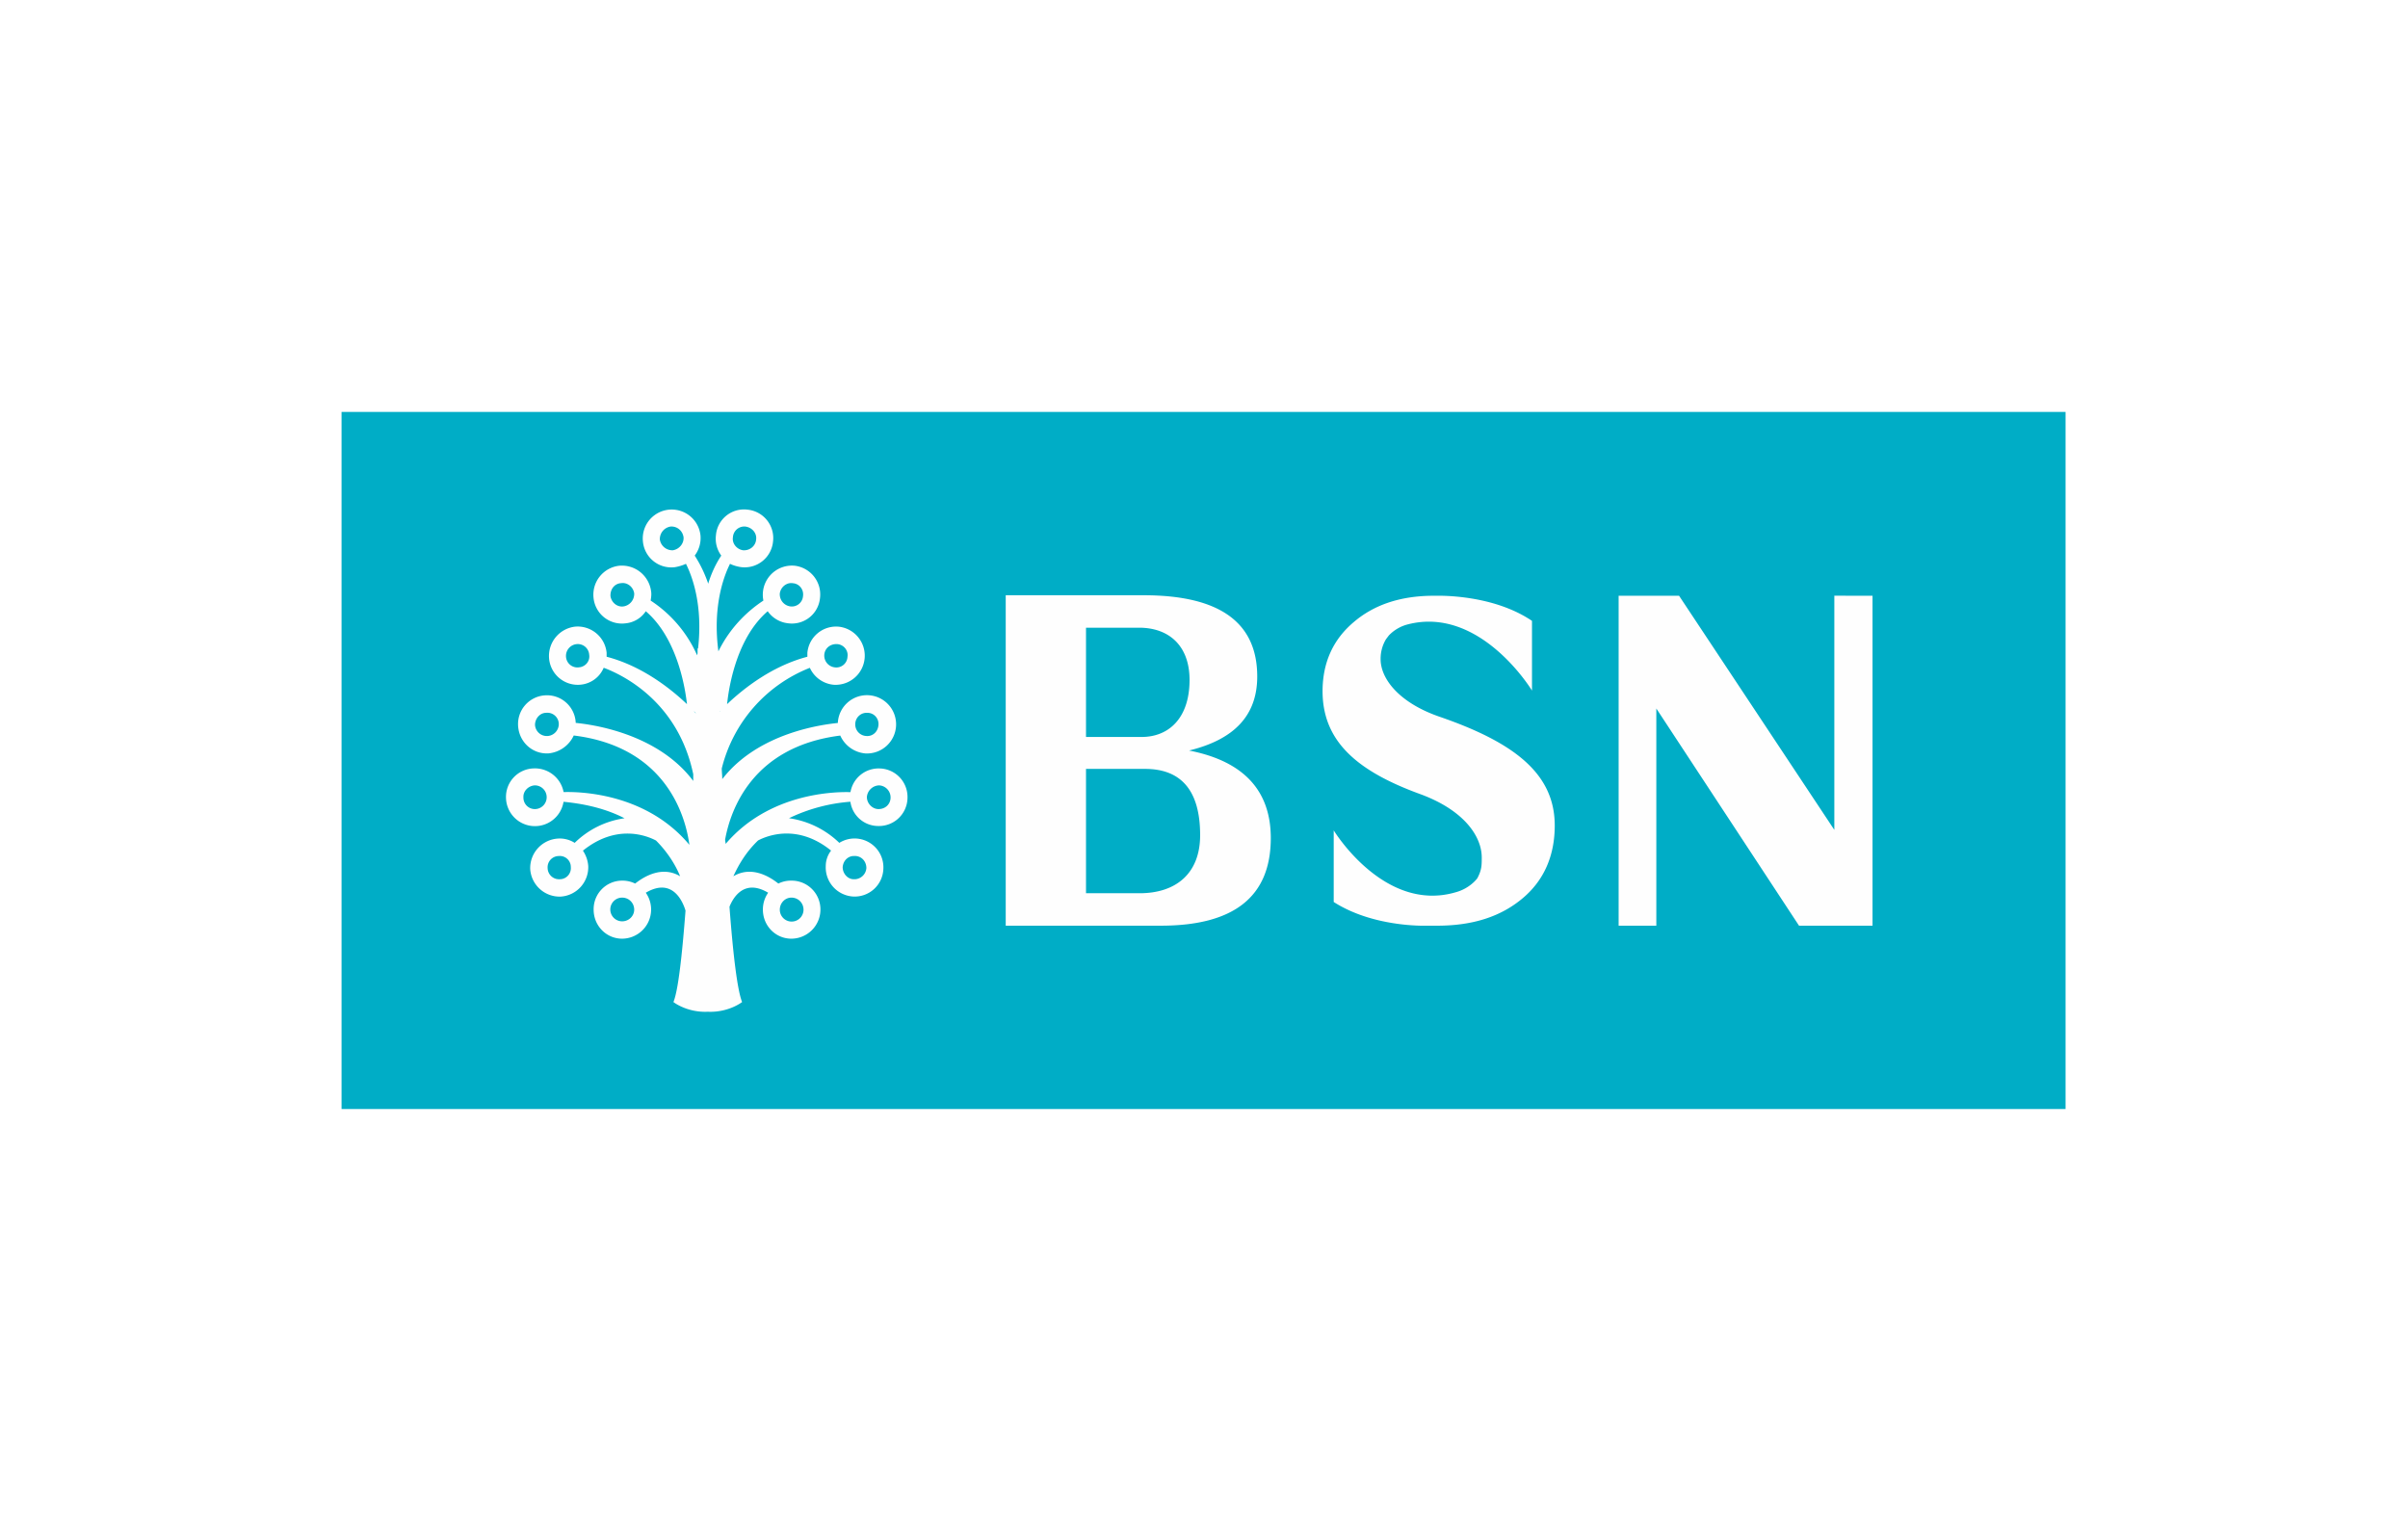 <svg xmlns="http://www.w3.org/2000/svg" width="38" height="24" fill="none" aria-labelledby="pi-bsn" role="img" viewBox="0 0 38 24"><title id="pi-bsn">BSN Bank</title><path fill="#fff" d="M0 0h38v24H0z"/><path fill="#00ADC6" d="M5.39 17.5h27.206v-11H5.39z"/><path fill="#FEFEFE" d="M18.764 11.843c.718-.175 1.076-.557 1.076-1.168q0-1.281-1.786-1.282h-2.183v5.214h2.443q1.74.002 1.74-1.382c0-.748-.427-1.214-1.29-1.382m-1.626-1.938h.84c.458 0 .794.274.794.824 0 .603-.328.9-.756.9h-.878V9.906Zm.847 4.19h-.847v-1.962h.931c.58 0 .87.352.87 1.046 0 .611-.389.916-.954.916m4.71-2.793c-.626-.222-.908-.596-.908-.901a.6.6 0 0 1 .084-.313l.046-.061a.63.63 0 0 1 .305-.176c1.145-.29 1.954 1.046 1.954 1.046v-1.1c-.473-.32-1.084-.388-1.412-.396h-.183q-.744.012-1.214.412-.494.414-.496 1.092c0 .801.557 1.267 1.542 1.626.687.252.97.664.97 1 0 .122 0 .198-.07.328 0 0-.114.16-.343.221-1.13.329-1.923-.977-1.923-.977v1.13c.465.298 1.045.366 1.366.374h.267c.565 0 1.008-.145 1.351-.435.336-.283.504-.672.504-1.145 0-.817-.634-1.313-1.84-1.725M29.039 9.4h-.092v3.695l-2.45-3.694h-.954v5.206h.595V11.18l2.252 3.427h1.16V9.401zM13.42 12.653a.444.444 0 0 0 .436.381.45.45 0 0 0 .465-.443.45.45 0 0 0-.442-.465.45.45 0 0 0-.458.374c-.237-.008-1.283.008-1.97.817 0-.023-.008-.046-.008-.069.084-.466.428-1.466 1.817-1.641a.48.48 0 0 0 .397.282.46.46 0 1 0-.435-.488v.007c-.221.023-1.252.145-1.824.886 0-.061-.008-.115-.008-.168a2.3 2.3 0 0 1 1.39-1.588.46.46 0 0 0 .373.267.46.46 0 0 0 .084-.916.455.455 0 0 0-.496.412v.062c-.55.145-.992.488-1.267.748.015-.138.107-1.008.641-1.466a.45.45 0 0 0 .32.19.445.445 0 0 0 .505-.396.457.457 0 0 0-.397-.512.46.46 0 0 0-.496.55c-.199.13-.504.382-.71.801-.092-.694.076-1.167.183-1.381a.6.6 0 0 0 .183.053.45.45 0 0 0 .496-.404.45.45 0 0 0-.404-.504.444.444 0 0 0-.497.404.45.45 0 0 0 .084.321c-.091.138-.16.29-.206.443a2 2 0 0 0-.213-.443.46.46 0 0 0 .091-.32.456.456 0 1 0-.908.1.45.45 0 0 0 .504.403.7.7 0 0 0 .175-.053c.107.214.267.664.191 1.336h-.008v.053c0 .015 0 .03-.007.054a2 2 0 0 0-.733-.863c.007-.046.015-.1.007-.145a.465.465 0 0 0-.503-.405.46.46 0 0 0-.405.512.45.45 0 0 0 .504.397.43.43 0 0 0 .32-.191c.535.458.634 1.328.65 1.466-.275-.26-.718-.604-1.268-.748V10.3a.46.46 0 0 0-.496-.412.466.466 0 0 0-.412.504.455.455 0 0 0 .496.412.44.44 0 0 0 .366-.267c.268.1 1.168.511 1.413 1.68v.106c-.573-.763-1.626-.893-1.855-.916V11.4a.454.454 0 0 0-.481-.428.454.454 0 0 0-.428.481c.016.26.23.45.481.435a.49.49 0 0 0 .397-.282c1.489.183 1.771 1.32 1.825 1.725-.688-.825-1.749-.84-1.985-.832a.46.46 0 0 0-.466-.374.45.45 0 0 0-.443.466.457.457 0 0 0 .908.061c.398.038.71.13.963.26a1.4 1.4 0 0 0-.787.388.44.44 0 0 0-.26-.068.467.467 0 0 0-.442.48.465.465 0 0 0 .481.436.465.465 0 0 0 .435-.481.5.5 0 0 0-.084-.244c.52-.42.992-.245 1.153-.16.19.19.313.396.381.564-.282-.168-.564 0-.71.115a.45.45 0 0 0-.205-.046.45.45 0 0 0-.45.458c0 .252.198.458.45.458a.46.46 0 0 0 .373-.725c.428-.252.588.152.627.282-.054.702-.115 1.26-.191 1.443 0 0 .213.168.542.153.328.015.542-.153.542-.153-.077-.19-.145-.779-.199-1.504.061-.153.237-.443.61-.221a.46.46 0 0 0-.083.267c0 .252.198.458.45.458a.46.46 0 0 0 .458-.458.454.454 0 0 0-.458-.458.45.45 0 0 0-.206.046c-.145-.115-.427-.283-.71-.115.077-.168.191-.374.39-.565.16-.084.633-.26 1.152.16a.4.4 0 0 0-.084.245.46.46 0 0 0 .435.48.453.453 0 0 0 .474-.434.455.455 0 0 0-.695-.413 1.43 1.43 0 0 0-.794-.389 2.7 2.7 0 0 1 .97-.26Zm.45-.26a.19.19 0 0 1 .184.19c0 .108-.084.184-.19.184-.1 0-.184-.091-.184-.19a.2.2 0 0 1 .19-.184m-.182-1.145c.107 0 .183.092.175.19-.007.108-.091.184-.19.176a.183.183 0 0 1-.176-.198.18.18 0 0 1 .19-.168Zm-.474-1.084c.1.008.176.1.16.199a.176.176 0 0 1-.198.168.187.187 0 0 1-.168-.199c.008-.107.1-.176.207-.168Zm-.908-.801c.015-.1.107-.176.206-.16.1.007.176.098.16.205a.177.177 0 0 1-.206.16.193.193 0 0 1-.16-.205m-.74-.886a.18.18 0 0 1 .198-.168c.107.015.183.107.168.206-.008.1-.1.176-.206.168-.1-.015-.176-.107-.16-.206m-.947.206a.2.2 0 0 1-.206-.168.2.2 0 0 1 .168-.206c.1-.008.19.061.206.168.008.1-.069.19-.168.206m-.779.886c-.099.015-.19-.061-.206-.16-.007-.108.061-.2.168-.207.1-.015.191.061.206.16a.2.2 0 0 1-.168.207m-.702.961a.18.18 0 0 1-.206-.167.187.187 0 0 1 .168-.199.18.18 0 0 1 .198.168c.016.1-.06.19-.16.198m-.496 1.084a.187.187 0 0 1-.199-.175c0-.1.077-.191.176-.191a.18.18 0 0 1 .199.168.19.19 0 0 1-.176.198m-.199 1.153a.18.18 0 0 1-.183-.183c-.007-.1.077-.183.176-.191a.187.187 0 0 1 .008.374Zm1.375 1.771a.187.187 0 0 1 0-.374c.106 0 .19.084.19.19 0 .1-.084.184-.19.184m2.862-.183a.187.187 0 0 1-.374 0c0-.107.084-.191.183-.191.107 0 .191.084.191.19Zm-1.32-3.13.007-.008-.008.016zm-.413-.008.03.031v.008zm-2.114 2.657a.18.18 0 0 1-.191-.176.177.177 0 0 1 .176-.19.173.173 0 0 1 .19.175.175.175 0 0 1-.175.191m4.656-.367c.107 0 .183.085.183.191a.19.19 0 0 1-.198.176c-.1 0-.176-.092-.176-.19.008-.108.092-.184.191-.176Z"/></svg>